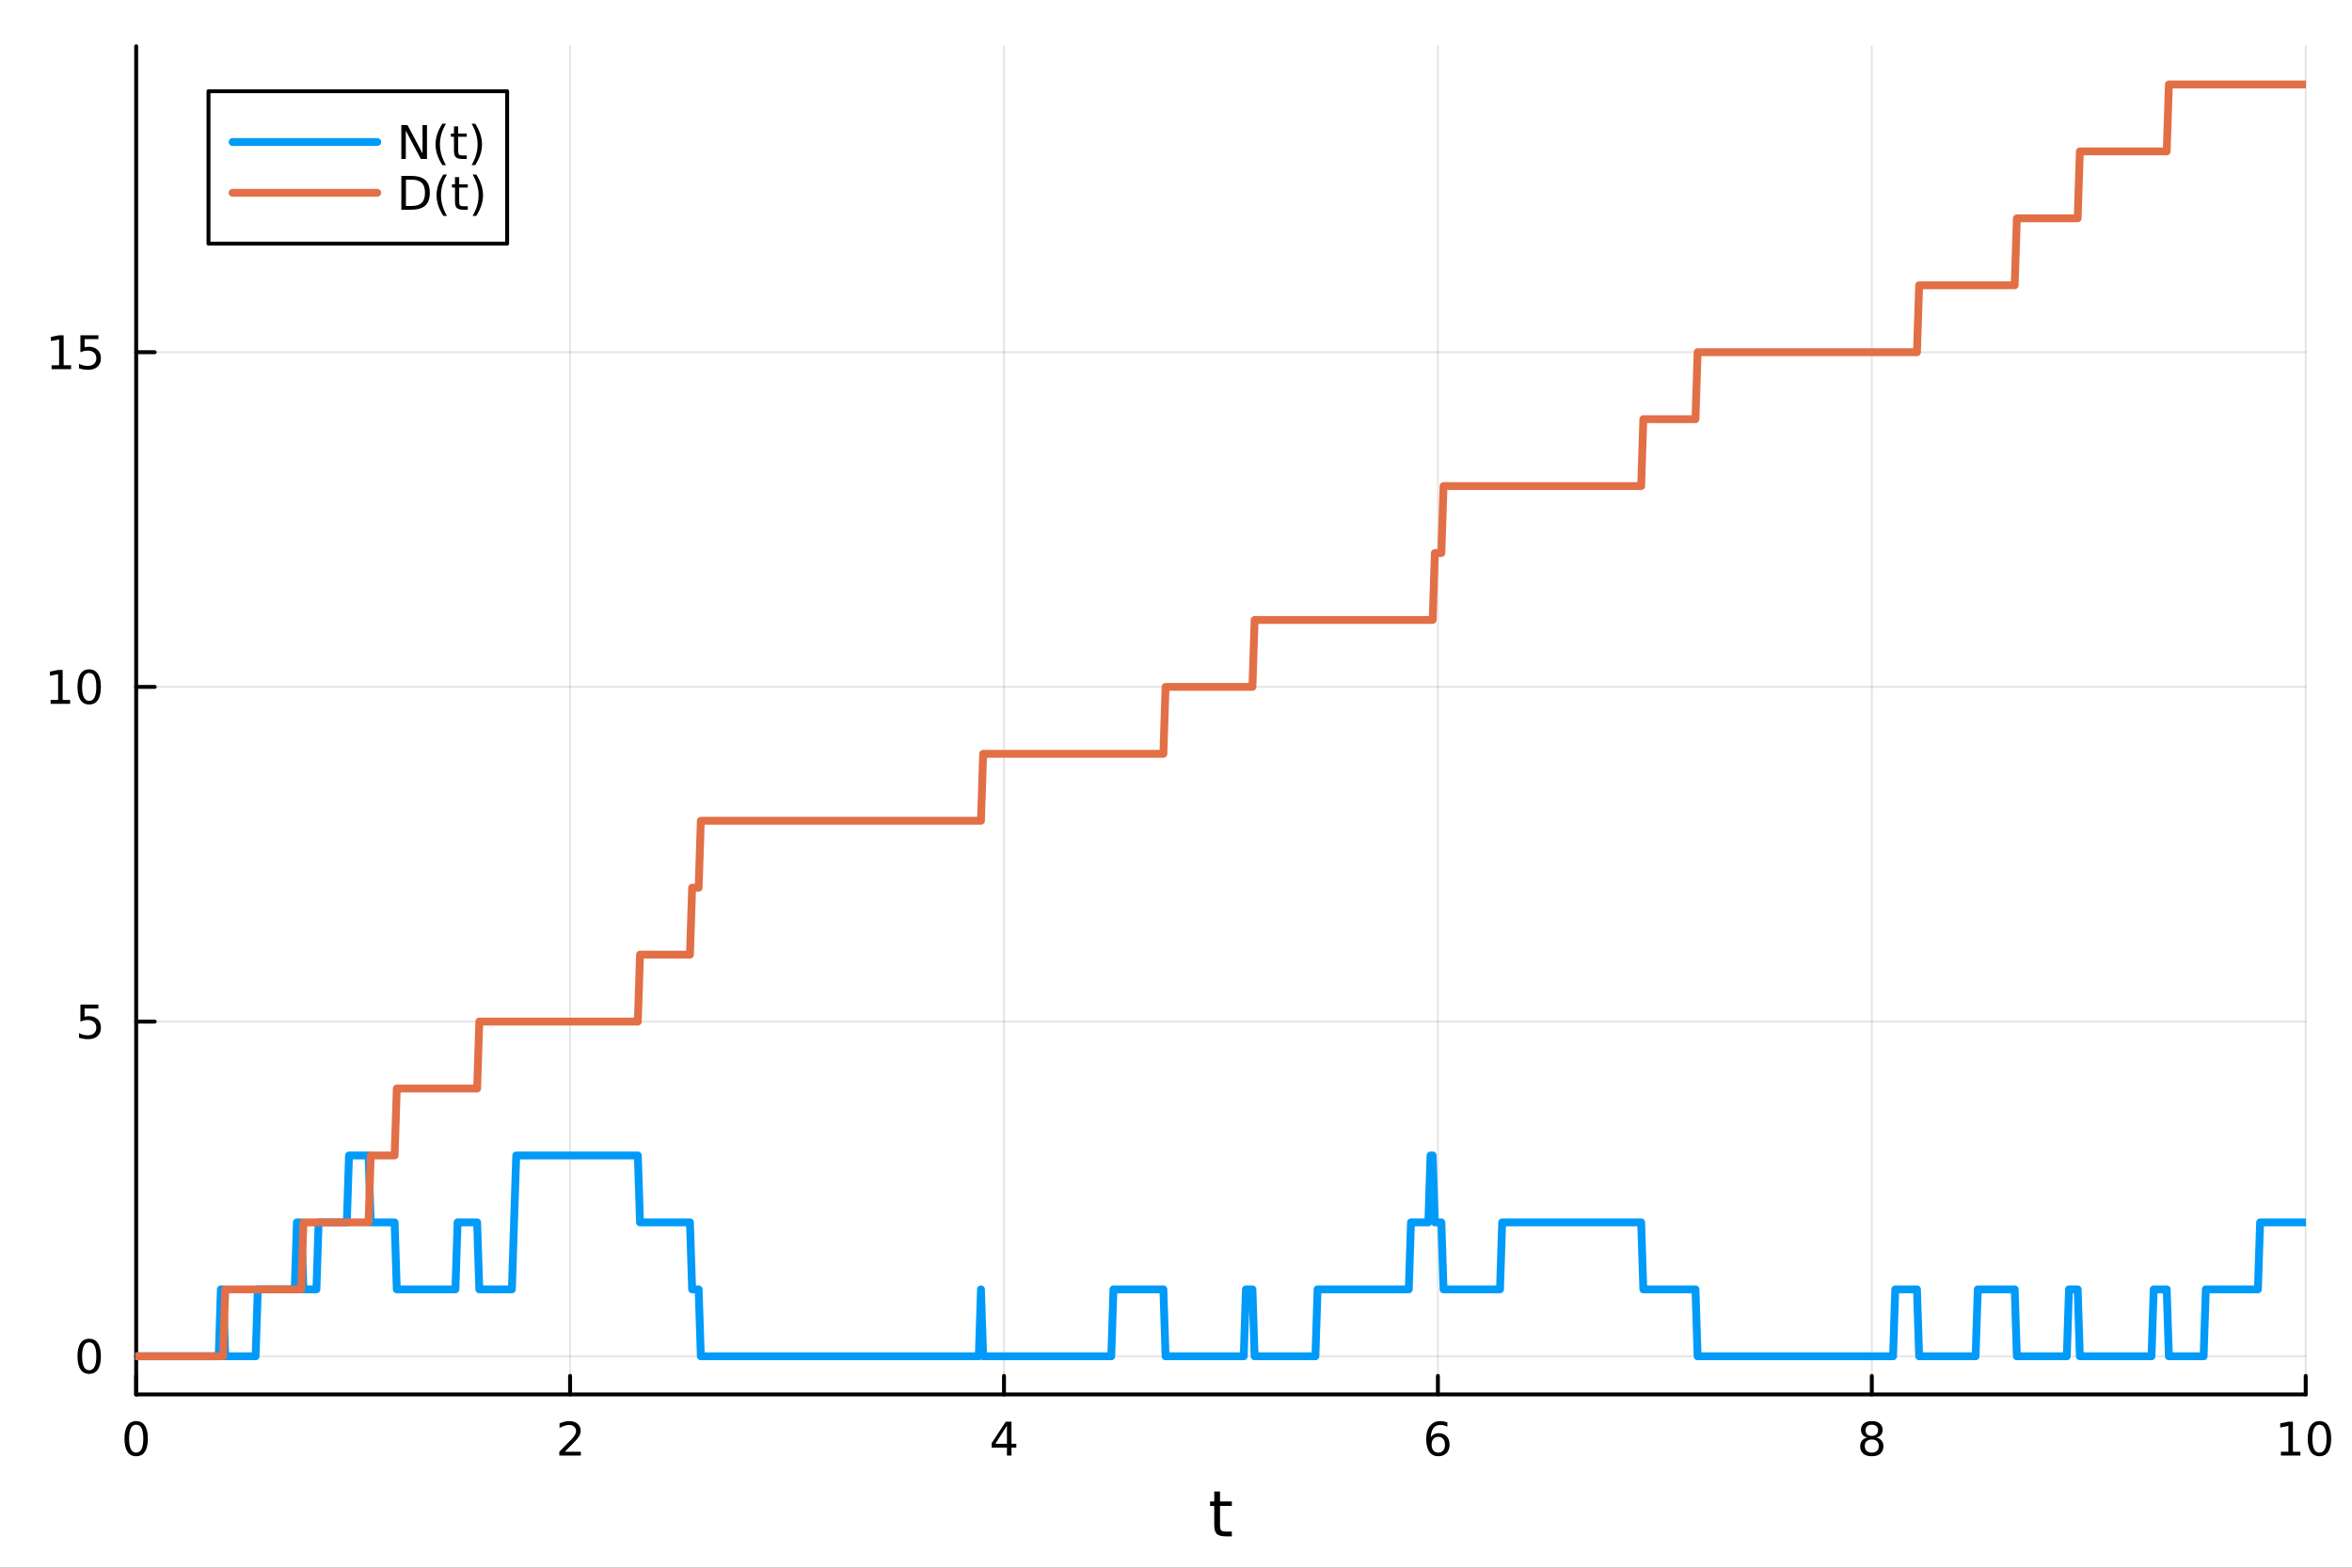 <?xml version="1.0" encoding="utf-8"?>
<svg xmlns="http://www.w3.org/2000/svg" xmlns:xlink="http://www.w3.org/1999/xlink" width="600" height="400" viewBox="0 0 2400 1600">
<rect x="0" y="0" width="2400" height="1600" fill="#333333" stroke="none"/>
<defs>
  <clipPath id="clip280">
    <rect x="0" y="0" width="2400" height="1600"/>
  </clipPath>
</defs>
<path clip-path="url(#clip280)" d="M0 1600 L2400 1600 L2400 0 L0 0  Z" fill="#ffffff" fill-rule="evenodd" fill-opacity="1"/>
<defs>
  <clipPath id="clip281">
    <rect x="480" y="0" width="1681" height="1600"/>
  </clipPath>
</defs>
<path clip-path="url(#clip280)" d="M138.959 1423.18 L2352.76 1423.18 L2352.76 47.244 L138.959 47.244  Z" fill="#ffffff" fill-rule="evenodd" fill-opacity="1"/>
<defs>
  <clipPath id="clip282">
    <rect x="138" y="47" width="2215" height="1377"/>
  </clipPath>
</defs>
<polyline clip-path="url(#clip282)" style="stroke:#000000; stroke-linecap:round; stroke-linejoin:round; stroke-width:2; stroke-opacity:0.1; fill:none" points="138.959,1423.18 138.959,47.244 "/>
<polyline clip-path="url(#clip282)" style="stroke:#000000; stroke-linecap:round; stroke-linejoin:round; stroke-width:2; stroke-opacity:0.1; fill:none" points="581.719,1423.18 581.719,47.244 "/>
<polyline clip-path="url(#clip282)" style="stroke:#000000; stroke-linecap:round; stroke-linejoin:round; stroke-width:2; stroke-opacity:0.1; fill:none" points="1024.48,1423.18 1024.48,47.244 "/>
<polyline clip-path="url(#clip282)" style="stroke:#000000; stroke-linecap:round; stroke-linejoin:round; stroke-width:2; stroke-opacity:0.1; fill:none" points="1467.24,1423.18 1467.24,47.244 "/>
<polyline clip-path="url(#clip282)" style="stroke:#000000; stroke-linecap:round; stroke-linejoin:round; stroke-width:2; stroke-opacity:0.1; fill:none" points="1910,1423.18 1910,47.244 "/>
<polyline clip-path="url(#clip282)" style="stroke:#000000; stroke-linecap:round; stroke-linejoin:round; stroke-width:2; stroke-opacity:0.1; fill:none" points="2352.76,1423.18 2352.76,47.244 "/>
<polyline clip-path="url(#clip282)" style="stroke:#000000; stroke-linecap:round; stroke-linejoin:round; stroke-width:2; stroke-opacity:0.1; fill:none" points="138.959,1384.24 2352.76,1384.24 "/>
<polyline clip-path="url(#clip282)" style="stroke:#000000; stroke-linecap:round; stroke-linejoin:round; stroke-width:2; stroke-opacity:0.1; fill:none" points="138.959,1042.65 2352.76,1042.65 "/>
<polyline clip-path="url(#clip282)" style="stroke:#000000; stroke-linecap:round; stroke-linejoin:round; stroke-width:2; stroke-opacity:0.1; fill:none" points="138.959,701.053 2352.76,701.053 "/>
<polyline clip-path="url(#clip282)" style="stroke:#000000; stroke-linecap:round; stroke-linejoin:round; stroke-width:2; stroke-opacity:0.1; fill:none" points="138.959,359.46 2352.76,359.46 "/>
<polyline clip-path="url(#clip280)" style="stroke:#000000; stroke-linecap:round; stroke-linejoin:round; stroke-width:4; stroke-opacity:1; fill:none" points="138.959,1423.18 2352.76,1423.18 "/>
<polyline clip-path="url(#clip280)" style="stroke:#000000; stroke-linecap:round; stroke-linejoin:round; stroke-width:4; stroke-opacity:1; fill:none" points="138.959,1423.18 138.959,1404.28 "/>
<polyline clip-path="url(#clip280)" style="stroke:#000000; stroke-linecap:round; stroke-linejoin:round; stroke-width:4; stroke-opacity:1; fill:none" points="581.719,1423.18 581.719,1404.28 "/>
<polyline clip-path="url(#clip280)" style="stroke:#000000; stroke-linecap:round; stroke-linejoin:round; stroke-width:4; stroke-opacity:1; fill:none" points="1024.48,1423.18 1024.48,1404.28 "/>
<polyline clip-path="url(#clip280)" style="stroke:#000000; stroke-linecap:round; stroke-linejoin:round; stroke-width:4; stroke-opacity:1; fill:none" points="1467.24,1423.18 1467.24,1404.28 "/>
<polyline clip-path="url(#clip280)" style="stroke:#000000; stroke-linecap:round; stroke-linejoin:round; stroke-width:4; stroke-opacity:1; fill:none" points="1910,1423.18 1910,1404.28 "/>
<polyline clip-path="url(#clip280)" style="stroke:#000000; stroke-linecap:round; stroke-linejoin:round; stroke-width:4; stroke-opacity:1; fill:none" points="2352.76,1423.18 2352.76,1404.28 "/>
<path clip-path="url(#clip280)" d="M138.959 1454.1 Q135.348 1454.1 133.52 1457.66 Q131.714 1461.2 131.714 1468.33 Q131.714 1475.44 133.52 1479.01 Q135.348 1482.55 138.959 1482.55 Q142.594 1482.55 144.399 1479.01 Q146.228 1475.44 146.228 1468.33 Q146.228 1461.2 144.399 1457.66 Q142.594 1454.1 138.959 1454.1 M138.959 1450.39 Q144.77 1450.39 147.825 1455 Q150.904 1459.58 150.904 1468.33 Q150.904 1477.06 147.825 1481.67 Q144.77 1486.25 138.959 1486.25 Q133.149 1486.25 130.071 1481.67 Q127.015 1477.06 127.015 1468.33 Q127.015 1459.58 130.071 1455 Q133.149 1450.39 138.959 1450.39 Z" fill="#000000" fill-rule="nonzero" fill-opacity="1" /><path clip-path="url(#clip280)" d="M576.372 1481.64 L592.691 1481.64 L592.691 1485.58 L570.747 1485.58 L570.747 1481.64 Q573.409 1478.89 577.992 1474.26 Q582.598 1469.61 583.779 1468.27 Q586.024 1465.74 586.904 1464.01 Q587.807 1462.25 587.807 1460.56 Q587.807 1457.8 585.862 1456.07 Q583.941 1454.33 580.839 1454.33 Q578.64 1454.33 576.186 1455.09 Q573.756 1455.86 570.978 1457.41 L570.978 1452.69 Q573.802 1451.55 576.256 1450.97 Q578.709 1450.39 580.747 1450.39 Q586.117 1450.39 589.311 1453.08 Q592.506 1455.77 592.506 1460.26 Q592.506 1462.39 591.696 1464.31 Q590.908 1466.2 588.802 1468.8 Q588.223 1469.47 585.121 1472.69 Q582.02 1475.88 576.372 1481.64 Z" fill="#000000" fill-rule="nonzero" fill-opacity="1" /><path clip-path="url(#clip280)" d="M1027.49 1455.09 L1015.68 1473.54 L1027.49 1473.54 L1027.49 1455.09 M1026.26 1451.02 L1032.14 1451.02 L1032.14 1473.54 L1037.07 1473.54 L1037.07 1477.43 L1032.14 1477.43 L1032.14 1485.58 L1027.49 1485.58 L1027.49 1477.43 L1011.89 1477.43 L1011.89 1472.92 L1026.26 1451.02 Z" fill="#000000" fill-rule="nonzero" fill-opacity="1" /><path clip-path="url(#clip280)" d="M1467.64 1466.44 Q1464.49 1466.44 1462.64 1468.59 Q1460.81 1470.74 1460.81 1474.49 Q1460.81 1478.22 1462.64 1480.39 Q1464.49 1482.55 1467.64 1482.55 Q1470.79 1482.55 1472.62 1480.39 Q1474.47 1478.22 1474.47 1474.49 Q1474.47 1470.74 1472.62 1468.59 Q1470.79 1466.44 1467.64 1466.44 M1476.92 1451.78 L1476.92 1456.04 Q1475.17 1455.21 1473.36 1454.77 Q1471.58 1454.33 1469.82 1454.33 Q1465.19 1454.33 1462.74 1457.45 Q1460.3 1460.58 1459.96 1466.9 Q1461.32 1464.89 1463.38 1463.82 Q1465.44 1462.73 1467.92 1462.73 Q1473.13 1462.73 1476.14 1465.9 Q1479.17 1469.05 1479.17 1474.49 Q1479.17 1479.82 1476.02 1483.03 Q1472.87 1486.25 1467.64 1486.25 Q1461.65 1486.25 1458.48 1481.67 Q1455.3 1477.06 1455.3 1468.33 Q1455.3 1460.14 1459.19 1455.28 Q1463.08 1450.39 1469.63 1450.39 Q1471.39 1450.39 1473.17 1450.74 Q1474.98 1451.09 1476.92 1451.78 Z" fill="#000000" fill-rule="nonzero" fill-opacity="1" /><path clip-path="url(#clip280)" d="M1910 1469.17 Q1906.66 1469.17 1904.74 1470.95 Q1902.84 1472.73 1902.84 1475.86 Q1902.84 1478.98 1904.74 1480.77 Q1906.66 1482.55 1910 1482.55 Q1913.33 1482.55 1915.25 1480.77 Q1917.17 1478.96 1917.17 1475.86 Q1917.17 1472.73 1915.25 1470.95 Q1913.35 1469.17 1910 1469.17 M1905.32 1467.18 Q1902.31 1466.44 1900.62 1464.38 Q1898.96 1462.32 1898.96 1459.35 Q1898.96 1455.21 1901.89 1452.8 Q1904.86 1450.39 1910 1450.39 Q1915.16 1450.39 1918.1 1452.8 Q1921.04 1455.21 1921.04 1459.35 Q1921.04 1462.32 1919.35 1464.38 Q1917.68 1466.44 1914.7 1467.18 Q1918.08 1467.96 1919.95 1470.26 Q1921.85 1472.55 1921.85 1475.86 Q1921.85 1480.88 1918.77 1483.57 Q1915.71 1486.25 1910 1486.25 Q1904.28 1486.25 1901.2 1483.57 Q1898.14 1480.88 1898.14 1475.86 Q1898.14 1472.55 1900.04 1470.26 Q1901.94 1467.96 1905.32 1467.18 M1903.61 1459.79 Q1903.61 1462.48 1905.27 1463.98 Q1906.96 1465.49 1910 1465.49 Q1913.01 1465.49 1914.7 1463.98 Q1916.41 1462.48 1916.41 1459.79 Q1916.41 1457.11 1914.7 1455.6 Q1913.01 1454.1 1910 1454.1 Q1906.96 1454.1 1905.27 1455.6 Q1903.61 1457.11 1903.61 1459.79 Z" fill="#000000" fill-rule="nonzero" fill-opacity="1" /><path clip-path="url(#clip280)" d="M2327.44 1481.64 L2335.08 1481.64 L2335.08 1455.28 L2326.77 1456.95 L2326.77 1452.69 L2335.04 1451.02 L2339.71 1451.02 L2339.71 1481.64 L2347.35 1481.64 L2347.35 1485.58 L2327.44 1485.58 L2327.44 1481.64 Z" fill="#000000" fill-rule="nonzero" fill-opacity="1" /><path clip-path="url(#clip280)" d="M2366.8 1454.1 Q2363.18 1454.1 2361.36 1457.66 Q2359.55 1461.2 2359.55 1468.33 Q2359.55 1475.44 2361.36 1479.01 Q2363.18 1482.55 2366.8 1482.55 Q2370.43 1482.55 2372.23 1479.01 Q2374.06 1475.44 2374.06 1468.33 Q2374.06 1461.2 2372.23 1457.66 Q2370.43 1454.1 2366.8 1454.1 M2366.8 1450.39 Q2372.61 1450.39 2375.66 1455 Q2378.74 1459.58 2378.74 1468.33 Q2378.74 1477.06 2375.66 1481.67 Q2372.61 1486.25 2366.8 1486.25 Q2360.99 1486.25 2357.91 1481.67 Q2354.85 1477.06 2354.85 1468.33 Q2354.85 1459.58 2357.91 1455 Q2360.99 1450.39 2366.8 1450.39 Z" fill="#000000" fill-rule="nonzero" fill-opacity="1" /><path clip-path="url(#clip280)" d="M1244.92 1522.27 L1244.92 1532.4 L1256.98 1532.4 L1256.98 1536.95 L1244.92 1536.95 L1244.92 1556.3 Q1244.92 1560.66 1246.1 1561.9 Q1247.31 1563.14 1250.97 1563.14 L1256.98 1563.14 L1256.98 1568.04 L1250.97 1568.04 Q1244.19 1568.04 1241.61 1565.53 Q1239.03 1562.98 1239.03 1556.3 L1239.03 1536.95 L1234.73 1536.95 L1234.73 1532.4 L1239.03 1532.4 L1239.03 1522.27 L1244.92 1522.27 Z" fill="#000000" fill-rule="nonzero" fill-opacity="1" /><polyline clip-path="url(#clip280)" style="stroke:#000000; stroke-linecap:round; stroke-linejoin:round; stroke-width:4; stroke-opacity:1; fill:none" points="138.959,1423.18 138.959,47.244 "/>
<polyline clip-path="url(#clip280)" style="stroke:#000000; stroke-linecap:round; stroke-linejoin:round; stroke-width:4; stroke-opacity:1; fill:none" points="138.959,1384.24 157.857,1384.24 "/>
<polyline clip-path="url(#clip280)" style="stroke:#000000; stroke-linecap:round; stroke-linejoin:round; stroke-width:4; stroke-opacity:1; fill:none" points="138.959,1042.65 157.857,1042.65 "/>
<polyline clip-path="url(#clip280)" style="stroke:#000000; stroke-linecap:round; stroke-linejoin:round; stroke-width:4; stroke-opacity:1; fill:none" points="138.959,701.053 157.857,701.053 "/>
<polyline clip-path="url(#clip280)" style="stroke:#000000; stroke-linecap:round; stroke-linejoin:round; stroke-width:4; stroke-opacity:1; fill:none" points="138.959,359.46 157.857,359.46 "/>
<path clip-path="url(#clip280)" d="M91.015 1370.04 Q87.404 1370.04 85.575 1373.6 Q83.77 1377.14 83.77 1384.27 Q83.77 1391.38 85.575 1394.94 Q87.404 1398.49 91.015 1398.49 Q94.649 1398.49 96.455 1394.94 Q98.284 1391.38 98.284 1384.27 Q98.284 1377.14 96.455 1373.6 Q94.649 1370.04 91.015 1370.04 M91.015 1366.33 Q96.825 1366.33 99.881 1370.94 Q102.959 1375.52 102.959 1384.27 Q102.959 1393 99.881 1397.61 Q96.825 1402.19 91.015 1402.19 Q85.205 1402.19 82.126 1397.61 Q79.071 1393 79.071 1384.27 Q79.071 1375.52 82.126 1370.94 Q85.205 1366.33 91.015 1366.33 Z" fill="#000000" fill-rule="nonzero" fill-opacity="1" /><path clip-path="url(#clip280)" d="M82.057 1025.37 L100.413 1025.37 L100.413 1029.3 L86.339 1029.3 L86.339 1037.77 Q87.358 1037.43 88.376 1037.26 Q89.395 1037.08 90.413 1037.08 Q96.2 1037.08 99.58 1040.25 Q102.959 1043.42 102.959 1048.84 Q102.959 1054.42 99.487 1057.52 Q96.015 1060.6 89.696 1060.6 Q87.52 1060.6 85.251 1060.23 Q83.006 1059.86 80.598 1059.12 L80.598 1054.42 Q82.682 1055.55 84.904 1056.11 Q87.126 1056.66 89.603 1056.66 Q93.608 1056.66 95.946 1054.56 Q98.284 1052.45 98.284 1048.84 Q98.284 1045.23 95.946 1043.12 Q93.608 1041.01 89.603 1041.01 Q87.728 1041.01 85.853 1041.43 Q84.001 1041.85 82.057 1042.73 L82.057 1025.37 Z" fill="#000000" fill-rule="nonzero" fill-opacity="1" /><path clip-path="url(#clip280)" d="M51.663 714.398 L59.302 714.398 L59.302 688.032 L50.992 689.699 L50.992 685.439 L59.256 683.773 L63.932 683.773 L63.932 714.398 L71.571 714.398 L71.571 718.333 L51.663 718.333 L51.663 714.398 Z" fill="#000000" fill-rule="nonzero" fill-opacity="1" /><path clip-path="url(#clip280)" d="M91.015 686.851 Q87.404 686.851 85.575 690.416 Q83.77 693.958 83.77 701.087 Q83.77 708.194 85.575 711.759 Q87.404 715.3 91.015 715.3 Q94.649 715.3 96.455 711.759 Q98.284 708.194 98.284 701.087 Q98.284 693.958 96.455 690.416 Q94.649 686.851 91.015 686.851 M91.015 683.148 Q96.825 683.148 99.881 687.754 Q102.959 692.337 102.959 701.087 Q102.959 709.814 99.881 714.421 Q96.825 719.004 91.015 719.004 Q85.205 719.004 82.126 714.421 Q79.071 709.814 79.071 701.087 Q79.071 692.337 82.126 687.754 Q85.205 683.148 91.015 683.148 Z" fill="#000000" fill-rule="nonzero" fill-opacity="1" /><path clip-path="url(#clip280)" d="M52.659 372.805 L60.298 372.805 L60.298 346.439 L51.987 348.106 L51.987 343.847 L60.251 342.18 L64.927 342.18 L64.927 372.805 L72.566 372.805 L72.566 376.74 L52.659 376.74 L52.659 372.805 Z" fill="#000000" fill-rule="nonzero" fill-opacity="1" /><path clip-path="url(#clip280)" d="M82.057 342.18 L100.413 342.18 L100.413 346.115 L86.339 346.115 L86.339 354.587 Q87.358 354.24 88.376 354.078 Q89.395 353.893 90.413 353.893 Q96.2 353.893 99.58 357.064 Q102.959 360.235 102.959 365.652 Q102.959 371.231 99.487 374.333 Q96.015 377.411 89.696 377.411 Q87.52 377.411 85.251 377.041 Q83.006 376.67 80.598 375.93 L80.598 371.231 Q82.682 372.365 84.904 372.92 Q87.126 373.476 89.603 373.476 Q93.608 373.476 95.946 371.37 Q98.284 369.263 98.284 365.652 Q98.284 362.041 95.946 359.934 Q93.608 357.828 89.603 357.828 Q87.728 357.828 85.853 358.245 Q84.001 358.661 82.057 359.541 L82.057 342.18 Z" fill="#000000" fill-rule="nonzero" fill-opacity="1" /><polyline clip-path="url(#clip282)" style="stroke:#009af9; stroke-linecap:round; stroke-linejoin:round; stroke-width:8; stroke-opacity:1; fill:none" points="138.959,1384.24 141.175,1384.24 143.391,1384.24 145.607,1384.24 147.823,1384.24 150.04,1384.24 152.256,1384.24 154.472,1384.24 156.688,1384.24 158.904,1384.24 161.12,1384.24 163.336,1384.24 165.552,1384.24 167.768,1384.24 169.984,1384.24 172.2,1384.24 174.416,1384.24 176.632,1384.24 178.848,1384.24 181.064,1384.24 183.28,1384.24 185.496,1384.24 187.712,1384.24 189.928,1384.24 192.144,1384.24 194.36,1384.24 196.576,1384.24 198.792,1384.24 201.008,1384.24 203.224,1384.24 205.44,1384.24 207.656,1384.24 209.872,1384.24 212.088,1384.24 214.304,1384.24 216.52,1384.24 218.736,1384.24 220.952,1384.24 223.168,1384.24 225.384,1315.92 227.6,1315.92 229.816,1384.24 232.032,1384.24 234.248,1384.24 236.464,1384.24 238.68,1384.24 240.896,1384.24 243.112,1384.24 245.328,1384.24 247.544,1384.24 249.76,1384.24 251.976,1384.24 254.192,1384.24 256.408,1384.24 258.624,1384.24 260.84,1384.24 263.056,1315.92 265.272,1315.92 267.488,1315.92 269.704,1315.92 271.92,1315.92 274.136,1315.92 276.352,1315.92 278.568,1315.92 280.784,1315.92 283,1315.92 285.216,1315.92 287.432,1315.92 289.648,1315.92 291.864,1315.92 294.08,1315.92 296.296,1315.92 298.512,1315.92 300.728,1315.92 302.944,1247.6 305.16,1247.6 307.376,1247.6 309.592,1315.92 311.808,1315.92 314.024,1315.92 316.24,1315.92 318.456,1315.92 320.672,1315.92 322.888,1315.92 325.104,1247.6 327.321,1247.6 329.537,1247.6 331.753,1247.6 333.969,1247.6 336.185,1247.6 338.401,1247.6 340.617,1247.6 342.833,1247.6 345.049,1247.6 347.265,1247.6 349.481,1247.6 351.697,1247.6 353.913,1247.6 356.129,1179.28 358.345,1179.28 360.561,1179.28 362.777,1179.28 364.993,1179.28 367.209,1179.28 369.425,1179.28 371.641,1179.28 373.857,1179.28 376.073,1179.28 378.289,1247.6 380.505,1247.6 382.721,1247.6 384.937,1247.6 387.153,1247.6 389.369,1247.6 391.585,1247.6 393.801,1247.6 396.017,1247.6 398.233,1247.6 400.449,1247.6 402.665,1247.6 404.881,1315.92 407.097,1315.92 409.313,1315.92 411.529,1315.92 413.745,1315.92 415.961,1315.92 418.177,1315.92 420.393,1315.92 422.609,1315.92 424.825,1315.92 427.041,1315.92 429.257,1315.92 431.473,1315.92 433.689,1315.92 435.905,1315.92 438.121,1315.92 440.337,1315.92 442.553,1315.92 444.769,1315.92 446.985,1315.92 449.201,1315.92 451.417,1315.92 453.633,1315.92 455.849,1315.92 458.065,1315.92 460.281,1315.92 462.497,1315.92 464.713,1315.92 466.929,1247.6 469.145,1247.6 471.361,1247.6 473.577,1247.6 475.793,1247.6 478.009,1247.6 480.225,1247.6 482.441,1247.6 484.657,1247.6 486.873,1247.6 489.089,1315.92 491.305,1315.92 493.521,1315.92 495.737,1315.92 497.953,1315.92 500.169,1315.92 502.385,1315.92 504.601,1315.92 506.818,1315.92 509.034,1315.92 511.25,1315.92 513.466,1315.92 515.682,1315.92 517.898,1315.92 520.114,1315.92 522.33,1315.92 524.546,1247.6 526.762,1179.28 528.978,1179.28 531.194,1179.28 533.41,1179.28 535.626,1179.28 537.842,1179.28 540.058,1179.28 542.274,1179.28 544.49,1179.28 546.706,1179.28 548.922,1179.28 551.138,1179.28 553.354,1179.28 555.57,1179.28 557.786,1179.28 560.002,1179.28 562.218,1179.28 564.434,1179.28 566.65,1179.28 568.866,1179.28 571.082,1179.28 573.298,1179.28 575.514,1179.28 577.73,1179.28 579.946,1179.28 582.162,1179.28 584.378,1179.28 586.594,1179.28 588.81,1179.28 591.026,1179.28 593.242,1179.28 595.458,1179.28 597.674,1179.28 599.89,1179.28 602.106,1179.28 604.322,1179.28 606.538,1179.28 608.754,1179.28 610.97,1179.28 613.186,1179.28 615.402,1179.28 617.618,1179.28 619.834,1179.28 622.05,1179.28 624.266,1179.28 626.482,1179.28 628.698,1179.28 630.914,1179.28 633.13,1179.28 635.346,1179.28 637.562,1179.28 639.778,1179.28 641.994,1179.28 644.21,1179.28 646.426,1179.28 648.642,1179.28 650.858,1179.28 653.074,1247.6 655.29,1247.6 657.506,1247.6 659.722,1247.6 661.938,1247.6 664.154,1247.6 666.37,1247.6 668.586,1247.6 670.802,1247.6 673.018,1247.6 675.234,1247.6 677.45,1247.6 679.666,1247.6 681.882,1247.6 684.099,1247.6 686.315,1247.6 688.531,1247.6 690.747,1247.6 692.963,1247.6 695.179,1247.6 697.395,1247.6 699.611,1247.6 701.827,1247.6 704.043,1247.6 706.259,1315.92 708.475,1315.92 710.691,1315.92 712.907,1315.92 715.123,1384.24 717.339,1384.24 719.555,1384.24 721.771,1384.24 723.987,1384.24 726.203,1384.24 728.419,1384.24 730.635,1384.24 732.851,1384.24 735.067,1384.24 737.283,1384.24 739.499,1384.24 741.715,1384.24 743.931,1384.24 746.147,1384.24 748.363,1384.24 750.579,1384.24 752.795,1384.24 755.011,1384.24 757.227,1384.24 759.443,1384.24 761.659,1384.24 763.875,1384.24 766.091,1384.24 768.307,1384.24 770.523,1384.24 772.739,1384.24 774.955,1384.24 777.171,1384.24 779.387,1384.24 781.603,1384.24 783.819,1384.24 786.035,1384.24 788.251,1384.24 790.467,1384.24 792.683,1384.24 794.899,1384.24 797.115,1384.24 799.331,1384.24 801.547,1384.24 803.763,1384.24 805.979,1384.24 808.195,1384.24 810.411,1384.24 812.627,1384.24 814.843,1384.24 817.059,1384.24 819.275,1384.24 821.491,1384.24 823.707,1384.24 825.923,1384.24 828.139,1384.24 830.355,1384.24 832.571,1384.24 834.787,1384.24 837.003,1384.24 839.219,1384.24 841.435,1384.24 843.651,1384.24 845.867,1384.24 848.083,1384.24 850.299,1384.24 852.515,1384.24 854.731,1384.24 856.947,1384.24 859.163,1384.24 861.38,1384.24 863.596,1384.24 865.812,1384.24 868.028,1384.24 870.244,1384.24 872.46,1384.24 874.676,1384.24 876.892,1384.24 879.108,1384.24 881.324,1384.24 883.54,1384.24 885.756,1384.24 887.972,1384.24 890.188,1384.24 892.404,1384.24 894.62,1384.24 896.836,1384.24 899.052,1384.24 901.268,1384.24 903.484,1384.24 905.7,1384.24 907.916,1384.24 910.132,1384.24 912.348,1384.24 914.564,1384.24 916.78,1384.24 918.996,1384.24 921.212,1384.24 923.428,1384.24 925.644,1384.24 927.86,1384.24 930.076,1384.24 932.292,1384.24 934.508,1384.24 936.724,1384.24 938.94,1384.24 941.156,1384.24 943.372,1384.24 945.588,1384.24 947.804,1384.24 950.02,1384.24 952.236,1384.24 954.452,1384.24 956.668,1384.24 958.884,1384.24 961.1,1384.24 963.316,1384.24 965.532,1384.24 967.748,1384.24 969.964,1384.24 972.18,1384.24 974.396,1384.24 976.612,1384.24 978.828,1384.24 981.044,1384.24 983.26,1384.24 985.476,1384.24 987.692,1384.24 989.908,1384.24 992.124,1384.24 994.34,1384.24 996.556,1384.24 998.772,1384.24 1000.99,1315.92 1003.2,1384.24 1005.42,1384.24 1007.64,1384.24 1009.85,1384.24 1012.07,1384.24 1014.28,1384.24 1016.5,1384.24 1018.72,1384.24 1020.93,1384.24 1023.15,1384.24 1025.36,1384.24 1027.58,1384.24 1029.8,1384.24 1032.01,1384.24 1034.23,1384.24 1036.44,1384.24 1038.66,1384.24 1040.88,1384.24 1043.09,1384.24 1045.31,1384.24 1047.52,1384.24 1049.74,1384.24 1051.96,1384.24 1054.17,1384.24 1056.39,1384.24 1058.6,1384.24 1060.82,1384.24 1063.04,1384.24 1065.25,1384.24 1067.47,1384.24 1069.68,1384.24 1071.9,1384.24 1074.12,1384.24 1076.33,1384.24 1078.55,1384.24 1080.76,1384.24 1082.98,1384.24 1085.2,1384.24 1087.41,1384.24 1089.63,1384.24 1091.84,1384.24 1094.06,1384.24 1096.28,1384.24 1098.49,1384.24 1100.71,1384.24 1102.92,1384.24 1105.14,1384.24 1107.36,1384.24 1109.57,1384.24 1111.79,1384.24 1114,1384.24 1116.22,1384.24 1118.44,1384.24 1120.65,1384.24 1122.87,1384.24 1125.08,1384.24 1127.3,1384.24 1129.52,1384.24 1131.73,1384.24 1133.95,1384.24 1136.17,1315.92 1138.38,1315.92 1140.6,1315.92 1142.81,1315.92 1145.03,1315.92 1147.25,1315.92 1149.46,1315.92 1151.68,1315.92 1153.89,1315.92 1156.11,1315.92 1158.33,1315.92 1160.54,1315.92 1162.76,1315.92 1164.97,1315.92 1167.19,1315.92 1169.41,1315.92 1171.62,1315.92 1173.84,1315.92 1176.05,1315.92 1178.27,1315.92 1180.49,1315.92 1182.7,1315.92 1184.92,1315.92 1187.13,1315.92 1189.35,1384.24 1191.57,1384.24 1193.78,1384.24 1196,1384.24 1198.21,1384.24 1200.43,1384.24 1202.65,1384.24 1204.86,1384.24 1207.08,1384.24 1209.29,1384.24 1211.51,1384.24 1213.73,1384.24 1215.94,1384.24 1218.16,1384.24 1220.37,1384.24 1222.59,1384.24 1224.81,1384.24 1227.02,1384.24 1229.24,1384.24 1231.45,1384.24 1233.67,1384.24 1235.89,1384.24 1238.1,1384.24 1240.32,1384.24 1242.53,1384.24 1244.75,1384.24 1246.97,1384.24 1249.18,1384.24 1251.4,1384.24 1253.61,1384.24 1255.83,1384.24 1258.05,1384.24 1260.26,1384.24 1262.48,1384.24 1264.69,1384.24 1266.91,1384.24 1269.13,1384.24 1271.34,1315.92 1273.56,1315.92 1275.77,1315.92 1277.99,1315.92 1280.21,1384.24 1282.42,1384.24 1284.64,1384.24 1286.85,1384.24 1289.07,1384.24 1291.29,1384.24 1293.5,1384.24 1295.72,1384.24 1297.93,1384.24 1300.15,1384.24 1302.37,1384.24 1304.58,1384.24 1306.8,1384.24 1309.01,1384.24 1311.23,1384.24 1313.45,1384.24 1315.66,1384.24 1317.88,1384.24 1320.09,1384.24 1322.31,1384.24 1324.53,1384.24 1326.74,1384.24 1328.96,1384.24 1331.17,1384.24 1333.39,1384.24 1335.61,1384.24 1337.82,1384.24 1340.04,1384.24 1342.25,1384.24 1344.47,1315.92 1346.69,1315.92 1348.9,1315.92 1351.12,1315.92 1353.33,1315.92 1355.55,1315.92 1357.77,1315.92 1359.98,1315.92 1362.2,1315.92 1364.41,1315.92 1366.63,1315.92 1368.85,1315.92 1371.06,1315.92 1373.28,1315.92 1375.49,1315.92 1377.71,1315.92 1379.93,1315.92 1382.14,1315.92 1384.36,1315.92 1386.57,1315.92 1388.79,1315.92 1391.01,1315.92 1393.22,1315.92 1395.44,1315.92 1397.65,1315.92 1399.87,1315.92 1402.09,1315.92 1404.3,1315.92 1406.52,1315.92 1408.73,1315.92 1410.95,1315.92 1413.17,1315.92 1415.38,1315.92 1417.6,1315.92 1419.81,1315.92 1422.03,1315.92 1424.25,1315.92 1426.46,1315.92 1428.68,1315.92 1430.89,1315.92 1433.11,1315.92 1435.33,1315.92 1437.54,1315.92 1439.76,1247.6 1441.97,1247.6 1444.19,1247.6 1446.41,1247.6 1448.62,1247.6 1450.84,1247.6 1453.05,1247.6 1455.27,1247.6 1457.49,1247.6 1459.7,1179.28 1461.92,1179.28 1464.13,1247.6 1466.35,1247.6 1468.57,1247.6 1470.78,1247.6 1473,1315.92 1475.21,1315.92 1477.43,1315.92 1479.65,1315.92 1481.86,1315.92 1484.08,1315.92 1486.3,1315.92 1488.51,1315.92 1490.73,1315.92 1492.94,1315.92 1495.16,1315.92 1497.38,1315.92 1499.59,1315.92 1501.81,1315.92 1504.02,1315.92 1506.24,1315.92 1508.46,1315.92 1510.67,1315.92 1512.89,1315.92 1515.1,1315.92 1517.32,1315.92 1519.54,1315.92 1521.75,1315.92 1523.97,1315.92 1526.18,1315.92 1528.4,1315.92 1530.62,1315.92 1532.83,1247.6 1535.05,1247.6 1537.26,1247.6 1539.48,1247.6 1541.7,1247.6 1543.91,1247.6 1546.13,1247.6 1548.34,1247.6 1550.56,1247.6 1552.78,1247.6 1554.99,1247.6 1557.21,1247.6 1559.42,1247.6 1561.64,1247.6 1563.86,1247.6 1566.07,1247.6 1568.29,1247.6 1570.5,1247.6 1572.72,1247.6 1574.94,1247.6 1577.15,1247.6 1579.37,1247.6 1581.58,1247.6 1583.8,1247.6 1586.02,1247.6 1588.23,1247.6 1590.45,1247.6 1592.66,1247.6 1594.88,1247.6 1597.1,1247.6 1599.31,1247.6 1601.53,1247.6 1603.74,1247.6 1605.96,1247.6 1608.18,1247.6 1610.39,1247.6 1612.61,1247.6 1614.82,1247.6 1617.04,1247.6 1619.26,1247.6 1621.47,1247.6 1623.69,1247.6 1625.9,1247.6 1628.12,1247.6 1630.34,1247.6 1632.55,1247.6 1634.77,1247.6 1636.98,1247.6 1639.2,1247.6 1641.42,1247.6 1643.63,1247.6 1645.85,1247.6 1648.06,1247.6 1650.28,1247.6 1652.5,1247.6 1654.71,1247.6 1656.93,1247.6 1659.14,1247.6 1661.36,1247.6 1663.58,1247.6 1665.79,1247.6 1668.01,1247.6 1670.22,1247.6 1672.44,1247.6 1674.66,1247.6 1676.87,1315.92 1679.09,1315.92 1681.3,1315.92 1683.52,1315.92 1685.74,1315.92 1687.95,1315.92 1690.17,1315.92 1692.38,1315.92 1694.6,1315.92 1696.82,1315.92 1699.03,1315.92 1701.25,1315.92 1703.46,1315.92 1705.68,1315.92 1707.9,1315.92 1710.11,1315.92 1712.33,1315.92 1714.54,1315.92 1716.76,1315.92 1718.98,1315.92 1721.19,1315.92 1723.41,1315.92 1725.62,1315.92 1727.84,1315.92 1730.06,1315.92 1732.27,1384.24 1734.49,1384.24 1736.7,1384.24 1738.92,1384.24 1741.14,1384.24 1743.35,1384.24 1745.57,1384.24 1747.78,1384.24 1750,1384.24 1752.22,1384.24 1754.43,1384.24 1756.65,1384.24 1758.86,1384.24 1761.08,1384.24 1763.3,1384.24 1765.51,1384.24 1767.73,1384.24 1769.94,1384.24 1772.16,1384.24 1774.38,1384.24 1776.59,1384.24 1778.81,1384.24 1781.02,1384.24 1783.24,1384.24 1785.46,1384.24 1787.67,1384.24 1789.89,1384.24 1792.1,1384.24 1794.32,1384.24 1796.54,1384.24 1798.75,1384.24 1800.97,1384.24 1803.18,1384.24 1805.4,1384.24 1807.62,1384.24 1809.83,1384.24 1812.05,1384.24 1814.26,1384.24 1816.48,1384.24 1818.7,1384.24 1820.91,1384.24 1823.13,1384.24 1825.34,1384.24 1827.56,1384.24 1829.78,1384.24 1831.99,1384.24 1834.21,1384.24 1836.42,1384.24 1838.64,1384.24 1840.86,1384.24 1843.07,1384.24 1845.29,1384.24 1847.51,1384.24 1849.72,1384.24 1851.94,1384.24 1854.15,1384.24 1856.37,1384.24 1858.59,1384.24 1860.8,1384.24 1863.02,1384.24 1865.23,1384.24 1867.45,1384.24 1869.67,1384.24 1871.88,1384.24 1874.1,1384.24 1876.31,1384.24 1878.53,1384.24 1880.75,1384.24 1882.96,1384.24 1885.18,1384.24 1887.39,1384.24 1889.61,1384.24 1891.83,1384.24 1894.04,1384.24 1896.26,1384.24 1898.47,1384.24 1900.69,1384.24 1902.91,1384.24 1905.12,1384.24 1907.34,1384.24 1909.55,1384.24 1911.77,1384.24 1913.99,1384.24 1916.2,1384.24 1918.42,1384.24 1920.63,1384.24 1922.85,1384.24 1925.07,1384.24 1927.28,1384.24 1929.5,1384.24 1931.71,1384.24 1933.93,1315.92 1936.15,1315.92 1938.36,1315.92 1940.58,1315.92 1942.79,1315.92 1945.01,1315.92 1947.23,1315.92 1949.44,1315.92 1951.66,1315.92 1953.87,1315.92 1956.09,1315.92 1958.31,1384.24 1960.52,1384.24 1962.74,1384.24 1964.95,1384.24 1967.17,1384.24 1969.39,1384.24 1971.6,1384.24 1973.82,1384.24 1976.03,1384.24 1978.25,1384.24 1980.47,1384.24 1982.68,1384.24 1984.9,1384.24 1987.11,1384.24 1989.33,1384.24 1991.55,1384.24 1993.76,1384.24 1995.98,1384.24 1998.19,1384.24 2000.41,1384.24 2002.63,1384.24 2004.84,1384.24 2007.06,1384.24 2009.27,1384.24 2011.49,1384.24 2013.71,1384.24 2015.92,1384.24 2018.14,1315.92 2020.35,1315.92 2022.57,1315.92 2024.79,1315.92 2027,1315.92 2029.22,1315.92 2031.43,1315.92 2033.65,1315.92 2035.87,1315.92 2038.08,1315.92 2040.3,1315.92 2042.51,1315.92 2044.73,1315.92 2046.95,1315.92 2049.16,1315.92 2051.38,1315.92 2053.59,1315.92 2055.81,1315.92 2058.03,1384.24 2060.24,1384.24 2062.46,1384.24 2064.67,1384.24 2066.89,1384.24 2069.11,1384.24 2071.32,1384.24 2073.54,1384.24 2075.75,1384.24 2077.97,1384.24 2080.19,1384.24 2082.4,1384.24 2084.62,1384.24 2086.83,1384.24 2089.05,1384.24 2091.27,1384.24 2093.48,1384.24 2095.7,1384.24 2097.91,1384.24 2100.13,1384.24 2102.35,1384.24 2104.56,1384.24 2106.78,1384.24 2108.99,1384.24 2111.21,1315.92 2113.43,1315.92 2115.64,1315.92 2117.86,1315.92 2120.07,1315.92 2122.29,1384.24 2124.51,1384.24 2126.72,1384.24 2128.94,1384.24 2131.15,1384.24 2133.37,1384.24 2135.59,1384.24 2137.8,1384.24 2140.02,1384.24 2142.23,1384.24 2144.45,1384.24 2146.67,1384.24 2148.88,1384.24 2151.1,1384.24 2153.31,1384.24 2155.53,1384.24 2157.75,1384.24 2159.96,1384.24 2162.18,1384.24 2164.39,1384.24 2166.61,1384.24 2168.83,1384.24 2171.04,1384.24 2173.26,1384.24 2175.47,1384.24 2177.69,1384.24 2179.91,1384.24 2182.12,1384.24 2184.34,1384.24 2186.55,1384.24 2188.77,1384.24 2190.99,1384.24 2193.2,1384.24 2195.42,1384.24 2197.64,1315.92 2199.85,1315.92 2202.07,1315.92 2204.28,1315.92 2206.5,1315.92 2208.72,1315.92 2210.93,1315.92 2213.15,1384.24 2215.36,1384.24 2217.58,1384.24 2219.8,1384.24 2222.01,1384.24 2224.23,1384.24 2226.44,1384.24 2228.66,1384.24 2230.88,1384.24 2233.09,1384.24 2235.31,1384.24 2237.52,1384.24 2239.74,1384.24 2241.96,1384.24 2244.17,1384.24 2246.39,1384.24 2248.6,1384.24 2250.82,1315.92 2253.04,1315.92 2255.25,1315.92 2257.47,1315.92 2259.68,1315.92 2261.9,1315.92 2264.12,1315.92 2266.33,1315.92 2268.55,1315.92 2270.76,1315.92 2272.98,1315.92 2275.2,1315.92 2277.41,1315.92 2279.63,1315.92 2281.84,1315.92 2284.06,1315.92 2286.28,1315.92 2288.49,1315.92 2290.71,1315.92 2292.92,1315.92 2295.14,1315.92 2297.36,1315.92 2299.57,1315.92 2301.79,1315.92 2304,1315.92 2306.22,1247.6 2308.44,1247.6 2310.65,1247.6 2312.87,1247.6 2315.08,1247.6 2317.3,1247.6 2319.52,1247.6 2321.73,1247.6 2323.95,1247.6 2326.16,1247.6 2328.38,1247.6 2330.6,1247.6 2332.81,1247.6 2335.03,1247.6 2337.24,1247.6 2339.46,1247.6 2341.68,1247.6 2343.89,1247.6 2346.11,1247.6 2348.32,1247.6 2350.54,1247.6 2352.76,1247.6 "/>
<polyline clip-path="url(#clip282)" style="stroke:#e26f46; stroke-linecap:round; stroke-linejoin:round; stroke-width:8; stroke-opacity:1; fill:none" points="138.959,1384.24 141.175,1384.24 143.391,1384.24 145.607,1384.24 147.823,1384.24 150.04,1384.24 152.256,1384.24 154.472,1384.24 156.688,1384.24 158.904,1384.24 161.12,1384.24 163.336,1384.24 165.552,1384.24 167.768,1384.24 169.984,1384.24 172.2,1384.24 174.416,1384.24 176.632,1384.24 178.848,1384.24 181.064,1384.24 183.28,1384.24 185.496,1384.24 187.712,1384.24 189.928,1384.24 192.144,1384.24 194.36,1384.24 196.576,1384.24 198.792,1384.24 201.008,1384.24 203.224,1384.24 205.44,1384.24 207.656,1384.24 209.872,1384.24 212.088,1384.24 214.304,1384.24 216.52,1384.24 218.736,1384.24 220.952,1384.24 223.168,1384.24 225.384,1384.24 227.6,1384.24 229.816,1315.92 232.032,1315.92 234.248,1315.92 236.464,1315.92 238.68,1315.92 240.896,1315.92 243.112,1315.92 245.328,1315.92 247.544,1315.92 249.76,1315.92 251.976,1315.92 254.192,1315.92 256.408,1315.92 258.624,1315.92 260.84,1315.92 263.056,1315.92 265.272,1315.92 267.488,1315.92 269.704,1315.92 271.92,1315.92 274.136,1315.92 276.352,1315.92 278.568,1315.92 280.784,1315.92 283,1315.92 285.216,1315.92 287.432,1315.92 289.648,1315.92 291.864,1315.92 294.08,1315.92 296.296,1315.92 298.512,1315.92 300.728,1315.92 302.944,1315.92 305.16,1315.92 307.376,1315.92 309.592,1247.6 311.808,1247.6 314.024,1247.6 316.24,1247.6 318.456,1247.6 320.672,1247.6 322.888,1247.6 325.104,1247.6 327.321,1247.6 329.537,1247.6 331.753,1247.6 333.969,1247.6 336.185,1247.6 338.401,1247.6 340.617,1247.6 342.833,1247.6 345.049,1247.6 347.265,1247.6 349.481,1247.6 351.697,1247.6 353.913,1247.6 356.129,1247.6 358.345,1247.6 360.561,1247.6 362.777,1247.6 364.993,1247.6 367.209,1247.6 369.425,1247.6 371.641,1247.6 373.857,1247.6 376.073,1247.6 378.289,1179.28 380.505,1179.28 382.721,1179.28 384.937,1179.28 387.153,1179.28 389.369,1179.28 391.585,1179.28 393.801,1179.28 396.017,1179.28 398.233,1179.28 400.449,1179.28 402.665,1179.28 404.881,1110.96 407.097,1110.96 409.313,1110.96 411.529,1110.96 413.745,1110.96 415.961,1110.96 418.177,1110.96 420.393,1110.96 422.609,1110.96 424.825,1110.96 427.041,1110.96 429.257,1110.96 431.473,1110.96 433.689,1110.96 435.905,1110.96 438.121,1110.96 440.337,1110.96 442.553,1110.96 444.769,1110.96 446.985,1110.96 449.201,1110.96 451.417,1110.96 453.633,1110.96 455.849,1110.96 458.065,1110.96 460.281,1110.96 462.497,1110.96 464.713,1110.96 466.929,1110.96 469.145,1110.96 471.361,1110.96 473.577,1110.96 475.793,1110.96 478.009,1110.96 480.225,1110.96 482.441,1110.96 484.657,1110.96 486.873,1110.96 489.089,1042.65 491.305,1042.65 493.521,1042.65 495.737,1042.65 497.953,1042.65 500.169,1042.65 502.385,1042.65 504.601,1042.65 506.818,1042.65 509.034,1042.65 511.25,1042.65 513.466,1042.65 515.682,1042.65 517.898,1042.65 520.114,1042.65 522.33,1042.65 524.546,1042.65 526.762,1042.65 528.978,1042.65 531.194,1042.65 533.41,1042.65 535.626,1042.65 537.842,1042.65 540.058,1042.65 542.274,1042.65 544.49,1042.65 546.706,1042.65 548.922,1042.65 551.138,1042.65 553.354,1042.65 555.57,1042.65 557.786,1042.65 560.002,1042.65 562.218,1042.65 564.434,1042.65 566.65,1042.65 568.866,1042.65 571.082,1042.65 573.298,1042.65 575.514,1042.65 577.73,1042.65 579.946,1042.65 582.162,1042.65 584.378,1042.65 586.594,1042.65 588.81,1042.65 591.026,1042.65 593.242,1042.65 595.458,1042.65 597.674,1042.65 599.89,1042.65 602.106,1042.65 604.322,1042.65 606.538,1042.65 608.754,1042.65 610.97,1042.65 613.186,1042.65 615.402,1042.65 617.618,1042.65 619.834,1042.65 622.05,1042.65 624.266,1042.65 626.482,1042.65 628.698,1042.65 630.914,1042.65 633.13,1042.65 635.346,1042.65 637.562,1042.65 639.778,1042.65 641.994,1042.65 644.21,1042.65 646.426,1042.65 648.642,1042.65 650.858,1042.65 653.074,974.327 655.29,974.327 657.506,974.327 659.722,974.327 661.938,974.327 664.154,974.327 666.37,974.327 668.586,974.327 670.802,974.327 673.018,974.327 675.234,974.327 677.45,974.327 679.666,974.327 681.882,974.327 684.099,974.327 686.315,974.327 688.531,974.327 690.747,974.327 692.963,974.327 695.179,974.327 697.395,974.327 699.611,974.327 701.827,974.327 704.043,974.327 706.259,906.008 708.475,906.008 710.691,906.008 712.907,906.008 715.123,837.69 717.339,837.69 719.555,837.69 721.771,837.69 723.987,837.69 726.203,837.69 728.419,837.69 730.635,837.69 732.851,837.69 735.067,837.69 737.283,837.69 739.499,837.69 741.715,837.69 743.931,837.69 746.147,837.69 748.363,837.69 750.579,837.69 752.795,837.69 755.011,837.69 757.227,837.69 759.443,837.69 761.659,837.69 763.875,837.69 766.091,837.69 768.307,837.69 770.523,837.69 772.739,837.69 774.955,837.69 777.171,837.69 779.387,837.69 781.603,837.69 783.819,837.69 786.035,837.69 788.251,837.69 790.467,837.69 792.683,837.69 794.899,837.69 797.115,837.69 799.331,837.69 801.547,837.69 803.763,837.69 805.979,837.69 808.195,837.69 810.411,837.69 812.627,837.69 814.843,837.69 817.059,837.69 819.275,837.69 821.491,837.69 823.707,837.69 825.923,837.69 828.139,837.69 830.355,837.69 832.571,837.69 834.787,837.69 837.003,837.69 839.219,837.69 841.435,837.69 843.651,837.69 845.867,837.69 848.083,837.69 850.299,837.69 852.515,837.69 854.731,837.69 856.947,837.69 859.163,837.69 861.38,837.69 863.596,837.69 865.812,837.69 868.028,837.69 870.244,837.69 872.46,837.69 874.676,837.69 876.892,837.69 879.108,837.69 881.324,837.69 883.54,837.69 885.756,837.69 887.972,837.69 890.188,837.69 892.404,837.69 894.62,837.69 896.836,837.69 899.052,837.69 901.268,837.69 903.484,837.69 905.7,837.69 907.916,837.69 910.132,837.69 912.348,837.69 914.564,837.69 916.78,837.69 918.996,837.69 921.212,837.69 923.428,837.69 925.644,837.69 927.86,837.69 930.076,837.69 932.292,837.69 934.508,837.69 936.724,837.69 938.94,837.69 941.156,837.69 943.372,837.69 945.588,837.69 947.804,837.69 950.02,837.69 952.236,837.69 954.452,837.69 956.668,837.69 958.884,837.69 961.1,837.69 963.316,837.69 965.532,837.69 967.748,837.69 969.964,837.69 972.18,837.69 974.396,837.69 976.612,837.69 978.828,837.69 981.044,837.69 983.26,837.69 985.476,837.69 987.692,837.69 989.908,837.69 992.124,837.69 994.34,837.69 996.556,837.69 998.772,837.69 1000.99,837.69 1003.2,769.371 1005.42,769.371 1007.64,769.371 1009.85,769.371 1012.07,769.371 1014.28,769.371 1016.5,769.371 1018.72,769.371 1020.93,769.371 1023.15,769.371 1025.36,769.371 1027.58,769.371 1029.8,769.371 1032.01,769.371 1034.23,769.371 1036.44,769.371 1038.66,769.371 1040.88,769.371 1043.09,769.371 1045.31,769.371 1047.52,769.371 1049.74,769.371 1051.96,769.371 1054.17,769.371 1056.39,769.371 1058.6,769.371 1060.82,769.371 1063.04,769.371 1065.25,769.371 1067.47,769.371 1069.68,769.371 1071.9,769.371 1074.12,769.371 1076.33,769.371 1078.55,769.371 1080.76,769.371 1082.98,769.371 1085.2,769.371 1087.41,769.371 1089.63,769.371 1091.84,769.371 1094.06,769.371 1096.28,769.371 1098.49,769.371 1100.71,769.371 1102.92,769.371 1105.14,769.371 1107.36,769.371 1109.57,769.371 1111.79,769.371 1114,769.371 1116.22,769.371 1118.44,769.371 1120.65,769.371 1122.87,769.371 1125.08,769.371 1127.3,769.371 1129.52,769.371 1131.73,769.371 1133.95,769.371 1136.17,769.371 1138.38,769.371 1140.6,769.371 1142.81,769.371 1145.03,769.371 1147.25,769.371 1149.46,769.371 1151.68,769.371 1153.89,769.371 1156.11,769.371 1158.33,769.371 1160.54,769.371 1162.76,769.371 1164.97,769.371 1167.19,769.371 1169.41,769.371 1171.62,769.371 1173.84,769.371 1176.05,769.371 1178.27,769.371 1180.49,769.371 1182.7,769.371 1184.92,769.371 1187.13,769.371 1189.35,701.053 1191.57,701.053 1193.78,701.053 1196,701.053 1198.21,701.053 1200.43,701.053 1202.65,701.053 1204.86,701.053 1207.08,701.053 1209.29,701.053 1211.51,701.053 1213.73,701.053 1215.94,701.053 1218.16,701.053 1220.37,701.053 1222.59,701.053 1224.81,701.053 1227.02,701.053 1229.24,701.053 1231.45,701.053 1233.67,701.053 1235.89,701.053 1238.1,701.053 1240.32,701.053 1242.53,701.053 1244.75,701.053 1246.97,701.053 1249.18,701.053 1251.4,701.053 1253.61,701.053 1255.83,701.053 1258.05,701.053 1260.26,701.053 1262.48,701.053 1264.69,701.053 1266.91,701.053 1269.13,701.053 1271.34,701.053 1273.56,701.053 1275.77,701.053 1277.99,701.053 1280.21,632.734 1282.42,632.734 1284.64,632.734 1286.85,632.734 1289.07,632.734 1291.29,632.734 1293.5,632.734 1295.72,632.734 1297.93,632.734 1300.15,632.734 1302.37,632.734 1304.58,632.734 1306.8,632.734 1309.01,632.734 1311.23,632.734 1313.45,632.734 1315.66,632.734 1317.88,632.734 1320.09,632.734 1322.31,632.734 1324.53,632.734 1326.74,632.734 1328.96,632.734 1331.17,632.734 1333.39,632.734 1335.61,632.734 1337.82,632.734 1340.04,632.734 1342.25,632.734 1344.47,632.734 1346.69,632.734 1348.9,632.734 1351.12,632.734 1353.33,632.734 1355.55,632.734 1357.77,632.734 1359.98,632.734 1362.2,632.734 1364.41,632.734 1366.63,632.734 1368.85,632.734 1371.06,632.734 1373.28,632.734 1375.49,632.734 1377.71,632.734 1379.93,632.734 1382.14,632.734 1384.36,632.734 1386.57,632.734 1388.79,632.734 1391.01,632.734 1393.22,632.734 1395.44,632.734 1397.65,632.734 1399.87,632.734 1402.09,632.734 1404.3,632.734 1406.52,632.734 1408.73,632.734 1410.95,632.734 1413.17,632.734 1415.38,632.734 1417.6,632.734 1419.81,632.734 1422.03,632.734 1424.25,632.734 1426.46,632.734 1428.68,632.734 1430.89,632.734 1433.11,632.734 1435.33,632.734 1437.54,632.734 1439.76,632.734 1441.97,632.734 1444.19,632.734 1446.41,632.734 1448.62,632.734 1450.84,632.734 1453.05,632.734 1455.27,632.734 1457.49,632.734 1459.7,632.734 1461.92,632.734 1464.13,564.416 1466.35,564.416 1468.57,564.416 1470.78,564.416 1473,496.097 1475.21,496.097 1477.43,496.097 1479.65,496.097 1481.86,496.097 1484.08,496.097 1486.3,496.097 1488.51,496.097 1490.73,496.097 1492.94,496.097 1495.16,496.097 1497.38,496.097 1499.59,496.097 1501.81,496.097 1504.02,496.097 1506.24,496.097 1508.46,496.097 1510.67,496.097 1512.89,496.097 1515.1,496.097 1517.32,496.097 1519.54,496.097 1521.75,496.097 1523.97,496.097 1526.18,496.097 1528.4,496.097 1530.62,496.097 1532.83,496.097 1535.05,496.097 1537.26,496.097 1539.48,496.097 1541.7,496.097 1543.91,496.097 1546.13,496.097 1548.34,496.097 1550.56,496.097 1552.78,496.097 1554.99,496.097 1557.21,496.097 1559.42,496.097 1561.64,496.097 1563.86,496.097 1566.07,496.097 1568.29,496.097 1570.5,496.097 1572.72,496.097 1574.94,496.097 1577.15,496.097 1579.37,496.097 1581.58,496.097 1583.8,496.097 1586.02,496.097 1588.23,496.097 1590.45,496.097 1592.66,496.097 1594.88,496.097 1597.1,496.097 1599.31,496.097 1601.53,496.097 1603.74,496.097 1605.96,496.097 1608.18,496.097 1610.39,496.097 1612.61,496.097 1614.82,496.097 1617.04,496.097 1619.26,496.097 1621.47,496.097 1623.69,496.097 1625.9,496.097 1628.12,496.097 1630.34,496.097 1632.55,496.097 1634.77,496.097 1636.98,496.097 1639.2,496.097 1641.42,496.097 1643.63,496.097 1645.85,496.097 1648.06,496.097 1650.28,496.097 1652.5,496.097 1654.71,496.097 1656.93,496.097 1659.14,496.097 1661.36,496.097 1663.58,496.097 1665.79,496.097 1668.01,496.097 1670.22,496.097 1672.44,496.097 1674.66,496.097 1676.87,427.778 1679.09,427.778 1681.3,427.778 1683.52,427.778 1685.74,427.778 1687.95,427.778 1690.17,427.778 1692.38,427.778 1694.6,427.778 1696.82,427.778 1699.03,427.778 1701.25,427.778 1703.46,427.778 1705.68,427.778 1707.9,427.778 1710.11,427.778 1712.33,427.778 1714.54,427.778 1716.76,427.778 1718.98,427.778 1721.19,427.778 1723.41,427.778 1725.62,427.778 1727.84,427.778 1730.06,427.778 1732.27,359.46 1734.49,359.46 1736.7,359.46 1738.92,359.46 1741.14,359.46 1743.35,359.46 1745.57,359.46 1747.78,359.46 1750,359.46 1752.22,359.46 1754.43,359.46 1756.65,359.46 1758.86,359.46 1761.08,359.46 1763.3,359.46 1765.51,359.46 1767.73,359.46 1769.94,359.46 1772.16,359.46 1774.38,359.46 1776.59,359.46 1778.81,359.46 1781.02,359.46 1783.24,359.46 1785.46,359.46 1787.67,359.46 1789.89,359.46 1792.1,359.46 1794.32,359.46 1796.54,359.46 1798.75,359.46 1800.97,359.46 1803.18,359.46 1805.4,359.46 1807.62,359.46 1809.83,359.46 1812.05,359.46 1814.26,359.46 1816.48,359.46 1818.7,359.46 1820.91,359.46 1823.13,359.46 1825.34,359.46 1827.56,359.46 1829.78,359.46 1831.99,359.46 1834.21,359.46 1836.42,359.46 1838.64,359.46 1840.86,359.46 1843.07,359.46 1845.29,359.46 1847.51,359.46 1849.72,359.46 1851.94,359.46 1854.15,359.46 1856.37,359.46 1858.59,359.46 1860.8,359.46 1863.02,359.46 1865.23,359.46 1867.45,359.46 1869.67,359.46 1871.88,359.46 1874.1,359.46 1876.31,359.46 1878.53,359.46 1880.75,359.46 1882.96,359.46 1885.18,359.46 1887.39,359.46 1889.61,359.46 1891.83,359.46 1894.04,359.46 1896.26,359.46 1898.47,359.46 1900.69,359.46 1902.91,359.46 1905.12,359.46 1907.34,359.46 1909.55,359.46 1911.77,359.46 1913.99,359.46 1916.2,359.46 1918.42,359.46 1920.63,359.46 1922.85,359.46 1925.07,359.46 1927.28,359.46 1929.5,359.46 1931.71,359.46 1933.93,359.46 1936.15,359.46 1938.36,359.46 1940.58,359.46 1942.79,359.46 1945.01,359.46 1947.23,359.46 1949.44,359.46 1951.66,359.46 1953.87,359.46 1956.09,359.46 1958.31,291.141 1960.52,291.141 1962.74,291.141 1964.95,291.141 1967.17,291.141 1969.39,291.141 1971.6,291.141 1973.82,291.141 1976.03,291.141 1978.25,291.141 1980.47,291.141 1982.68,291.141 1984.9,291.141 1987.11,291.141 1989.33,291.141 1991.55,291.141 1993.76,291.141 1995.98,291.141 1998.19,291.141 2000.41,291.141 2002.63,291.141 2004.84,291.141 2007.06,291.141 2009.27,291.141 2011.49,291.141 2013.71,291.141 2015.92,291.141 2018.14,291.141 2020.35,291.141 2022.57,291.141 2024.79,291.141 2027,291.141 2029.22,291.141 2031.43,291.141 2033.65,291.141 2035.87,291.141 2038.08,291.141 2040.3,291.141 2042.51,291.141 2044.73,291.141 2046.95,291.141 2049.16,291.141 2051.38,291.141 2053.59,291.141 2055.81,291.141 2058.03,222.823 2060.24,222.823 2062.46,222.823 2064.67,222.823 2066.89,222.823 2069.11,222.823 2071.32,222.823 2073.54,222.823 2075.75,222.823 2077.97,222.823 2080.19,222.823 2082.4,222.823 2084.62,222.823 2086.83,222.823 2089.05,222.823 2091.27,222.823 2093.48,222.823 2095.7,222.823 2097.91,222.823 2100.13,222.823 2102.35,222.823 2104.56,222.823 2106.78,222.823 2108.99,222.823 2111.21,222.823 2113.43,222.823 2115.64,222.823 2117.86,222.823 2120.07,222.823 2122.29,154.504 2124.51,154.504 2126.72,154.504 2128.94,154.504 2131.15,154.504 2133.37,154.504 2135.59,154.504 2137.8,154.504 2140.02,154.504 2142.23,154.504 2144.45,154.504 2146.67,154.504 2148.88,154.504 2151.1,154.504 2153.31,154.504 2155.53,154.504 2157.75,154.504 2159.96,154.504 2162.18,154.504 2164.39,154.504 2166.61,154.504 2168.83,154.504 2171.04,154.504 2173.26,154.504 2175.47,154.504 2177.69,154.504 2179.91,154.504 2182.12,154.504 2184.34,154.504 2186.55,154.504 2188.77,154.504 2190.99,154.504 2193.2,154.504 2195.42,154.504 2197.64,154.504 2199.85,154.504 2202.07,154.504 2204.28,154.504 2206.5,154.504 2208.72,154.504 2210.93,154.504 2213.15,86.186 2215.36,86.186 2217.58,86.186 2219.8,86.186 2222.01,86.186 2224.23,86.186 2226.44,86.186 2228.66,86.186 2230.88,86.186 2233.09,86.186 2235.31,86.186 2237.52,86.186 2239.74,86.186 2241.96,86.186 2244.17,86.186 2246.39,86.186 2248.6,86.186 2250.82,86.186 2253.04,86.186 2255.25,86.186 2257.47,86.186 2259.68,86.186 2261.9,86.186 2264.12,86.186 2266.33,86.186 2268.55,86.186 2270.76,86.186 2272.98,86.186 2275.2,86.186 2277.41,86.186 2279.63,86.186 2281.84,86.186 2284.06,86.186 2286.28,86.186 2288.49,86.186 2290.71,86.186 2292.92,86.186 2295.14,86.186 2297.36,86.186 2299.57,86.186 2301.79,86.186 2304,86.186 2306.22,86.186 2308.44,86.186 2310.65,86.186 2312.87,86.186 2315.08,86.186 2317.3,86.186 2319.52,86.186 2321.73,86.186 2323.95,86.186 2326.16,86.186 2328.38,86.186 2330.6,86.186 2332.81,86.186 2335.03,86.186 2337.24,86.186 2339.46,86.186 2341.68,86.186 2343.89,86.186 2346.11,86.186 2348.32,86.186 2350.54,86.186 2352.76,86.186 "/>
<path clip-path="url(#clip280)" d="M212.753 248.629 L517.488 248.629 L517.488 93.109 L212.753 93.109  Z" fill="#ffffff" fill-rule="evenodd" fill-opacity="1"/>
<polyline clip-path="url(#clip280)" style="stroke:#000000; stroke-linecap:round; stroke-linejoin:round; stroke-width:4; stroke-opacity:1; fill:none" points="212.753,248.629 517.488,248.629 517.488,93.109 212.753,93.109 212.753,248.629 "/>
<polyline clip-path="url(#clip280)" style="stroke:#009af9; stroke-linecap:round; stroke-linejoin:round; stroke-width:8; stroke-opacity:1; fill:none" points="237.35,144.949 384.937,144.949 "/>
<path clip-path="url(#clip280)" d="M409.535 127.669 L415.831 127.669 L431.155 156.581 L431.155 127.669 L435.692 127.669 L435.692 162.229 L429.396 162.229 L414.072 133.317 L414.072 162.229 L409.535 162.229 L409.535 127.669 Z" fill="#000000" fill-rule="nonzero" fill-opacity="1" /><path clip-path="url(#clip280)" d="M455.044 126.257 Q451.942 131.581 450.437 136.789 Q448.933 141.997 448.933 147.344 Q448.933 152.692 450.437 157.946 Q451.965 163.178 455.044 168.479 L451.34 168.479 Q447.868 163.039 446.132 157.784 Q444.419 152.53 444.419 147.344 Q444.419 142.182 446.132 136.951 Q447.845 131.72 451.34 126.257 L455.044 126.257 Z" fill="#000000" fill-rule="nonzero" fill-opacity="1" /><path clip-path="url(#clip280)" d="M467.52 128.942 L467.52 136.303 L476.293 136.303 L476.293 139.613 L467.52 139.613 L467.52 153.687 Q467.52 156.858 468.377 157.761 Q469.256 158.664 471.918 158.664 L476.293 158.664 L476.293 162.229 L471.918 162.229 Q466.988 162.229 465.113 160.4 Q463.238 158.548 463.238 153.687 L463.238 139.613 L460.113 139.613 L460.113 136.303 L463.238 136.303 L463.238 128.942 L467.52 128.942 Z" fill="#000000" fill-rule="nonzero" fill-opacity="1" /><path clip-path="url(#clip280)" d="M481.224 126.257 L484.928 126.257 Q488.4 131.72 490.113 136.951 Q491.849 142.182 491.849 147.344 Q491.849 152.53 490.113 157.784 Q488.4 163.039 484.928 168.479 L481.224 168.479 Q484.303 163.178 485.807 157.946 Q487.335 152.692 487.335 147.344 Q487.335 141.997 485.807 136.789 Q484.303 131.581 481.224 126.257 Z" fill="#000000" fill-rule="nonzero" fill-opacity="1" /><polyline clip-path="url(#clip280)" style="stroke:#e26f46; stroke-linecap:round; stroke-linejoin:round; stroke-width:8; stroke-opacity:1; fill:none" points="237.35,196.789 384.937,196.789 "/>
<path clip-path="url(#clip280)" d="M414.21 183.351 L414.21 210.226 L419.859 210.226 Q427.011 210.226 430.321 206.985 Q433.655 203.745 433.655 196.754 Q433.655 189.809 430.321 186.592 Q427.011 183.351 419.859 183.351 L414.21 183.351 M409.535 179.509 L419.141 179.509 Q429.187 179.509 433.886 183.698 Q438.585 187.865 438.585 196.754 Q438.585 205.689 433.863 209.879 Q429.141 214.069 419.141 214.069 L409.535 214.069 L409.535 179.509 Z" fill="#000000" fill-rule="nonzero" fill-opacity="1" /><path clip-path="url(#clip280)" d="M456.085 178.097 Q452.983 183.421 451.479 188.629 Q449.974 193.837 449.974 199.184 Q449.974 204.532 451.479 209.786 Q453.007 215.018 456.085 220.319 L452.382 220.319 Q448.909 214.879 447.173 209.624 Q445.46 204.37 445.46 199.184 Q445.46 194.022 447.173 188.791 Q448.886 183.56 452.382 178.097 L456.085 178.097 Z" fill="#000000" fill-rule="nonzero" fill-opacity="1" /><path clip-path="url(#clip280)" d="M468.562 180.782 L468.562 188.143 L477.335 188.143 L477.335 191.453 L468.562 191.453 L468.562 205.527 Q468.562 208.698 469.419 209.601 Q470.298 210.504 472.96 210.504 L477.335 210.504 L477.335 214.069 L472.96 214.069 Q468.03 214.069 466.155 212.24 Q464.28 210.388 464.28 205.527 L464.28 191.453 L461.155 191.453 L461.155 188.143 L464.28 188.143 L464.28 180.782 L468.562 180.782 Z" fill="#000000" fill-rule="nonzero" fill-opacity="1" /><path clip-path="url(#clip280)" d="M482.266 178.097 L485.969 178.097 Q489.442 183.56 491.154 188.791 Q492.891 194.022 492.891 199.184 Q492.891 204.37 491.154 209.624 Q489.442 214.879 485.969 220.319 L482.266 220.319 Q485.344 215.018 486.849 209.786 Q488.377 204.532 488.377 199.184 Q488.377 193.837 486.849 188.629 Q485.344 183.421 482.266 178.097 Z" fill="#000000" fill-rule="nonzero" fill-opacity="1" /></svg>
